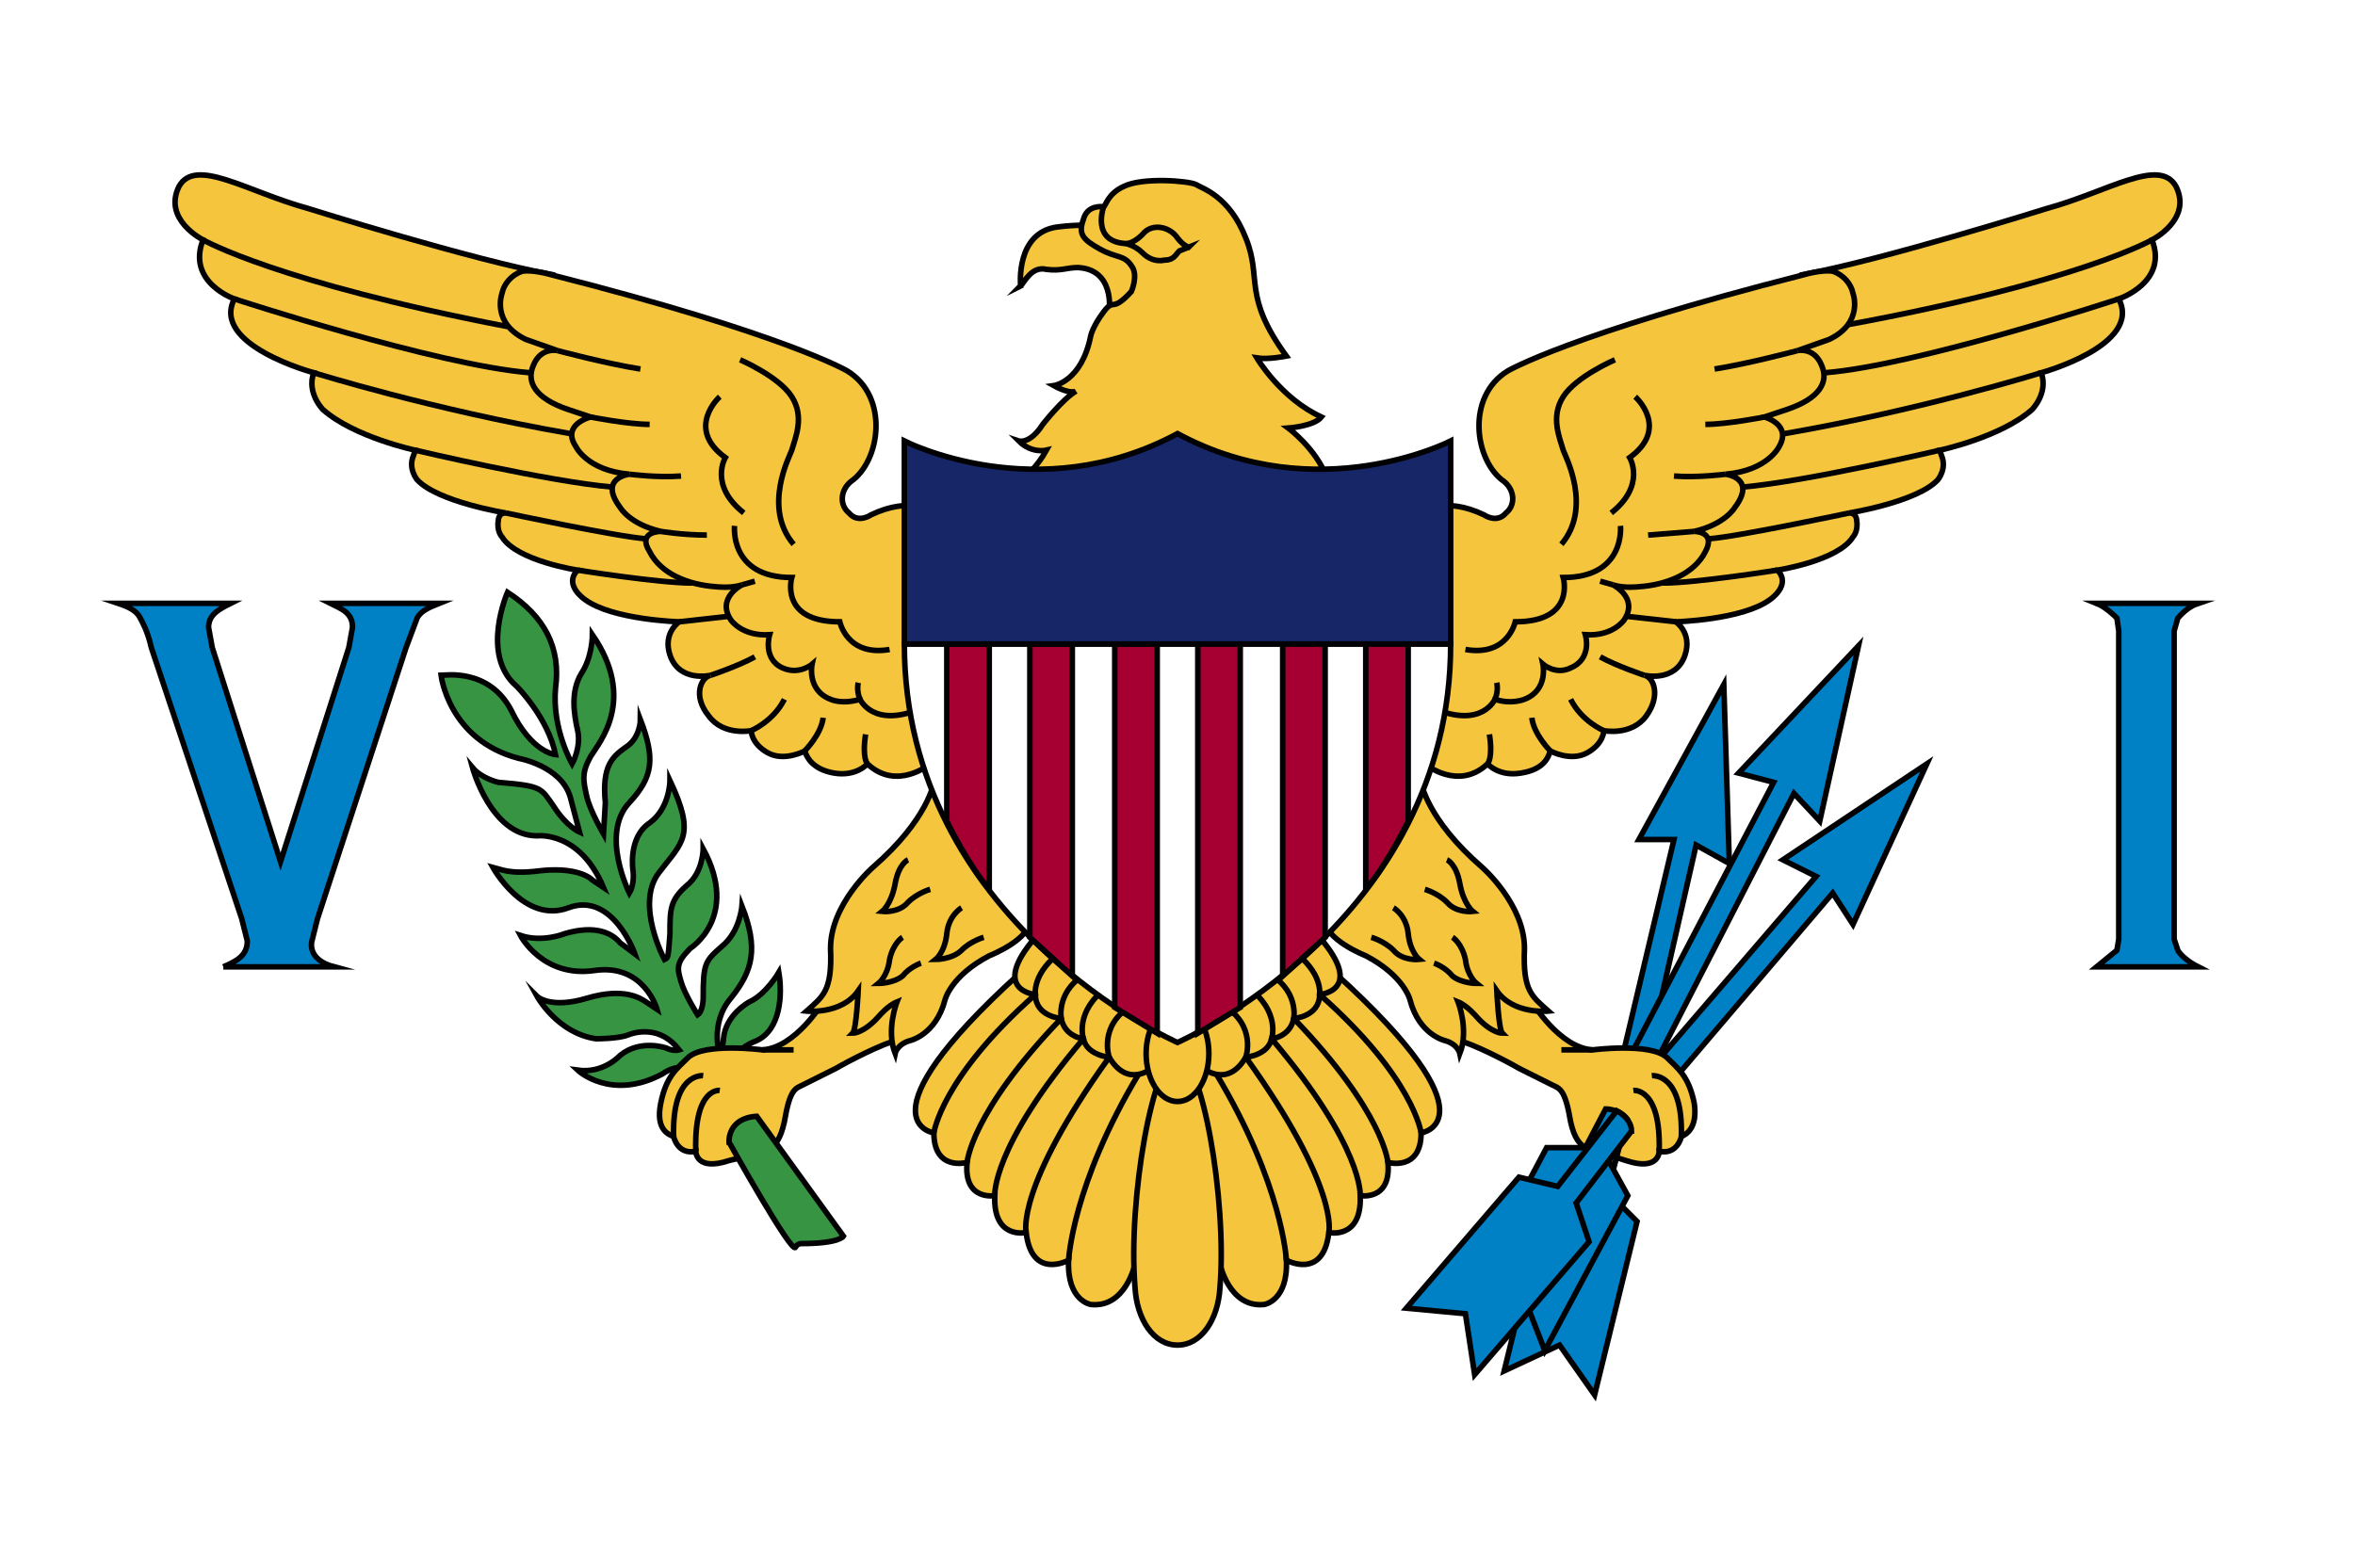 <svg version="1" xmlns="http://www.w3.org/2000/svg" width="1276" height="850" viewBox="1488 992 1276 850">
  <path fill="#FFF" d="M1488 992h1276v850H1488z"/>
  <path fill="#369443" stroke="#010002" stroke-width="3" stroke-miterlimit="10" d="M1886 1568s-1-7 12-12c13-6 14-25 12-37 0 0-7 12-16 16 0 0-13 7-14 20l-1 9c-1 2-7-17 5-31 12-15 15-27 6-50 0 0-1 14-11 22-9 8-10 9-10 28 0 0 0 7-3 9 0 0-7-11-9-18s-3-10 5-18c0 0 27-17 7-54 0 0 0 13-9 20-9 8-9 13-9 26-1 14-1 13-3 14 0 0-16-30-3-47s20-20 6-50c0 0 0 15-11 23-12 8-9 26-9 26s1 7-2 12c0 0-16-32 0-49 13-14 14-24 6-45 0 0 0 10-8 15-7 5-13 10-11 30l-1 17s-7-12-9-20c-2-9-3-13 2-22 5-8 25-31 1-66 0 0 0 12-6 21-6 10-4 22-2 31s-3 18-3 18-11-19-9-41c3-22-6-39-26-52 0 0-15 34 5 51 0 0 17 17 21 37 0 0-13-1-24-24-12-23-36-19-38-19 0 0 4 35 42 45 0 0 23 4 28 21l5 19s-7-3-14-14c-7-10-6-11-30-13 0 0-9-2-14-8 0 0 10 37 35 37 0 0 23-3 36 28l-6-4c-3-3-12-7-29-5-16 2-21-1-25-2 0 0 17 31 41 22s36 25 36 25l-8-6c-4-5-13-10-30-5 0 0-12 5-24 1 0 0 12 23 40 19 27-4 34 21 34 21l-6-4c-3-2-12-8-32-2s-27-1-27-1 11 20 32 23c0 0 12 0 17-2s18-5 28 8c0 0-3 1-7-1 0 0-14-5-25 4 0 0-9 10-23 8 0 0 18 17 46 2 0 0 9-7 16-1 7 5 23-5 23-5z"/>
  <path fill="#F4C53D" stroke="#010002" stroke-width="3" stroke-miterlimit="10" d="M2041 1147s-3-29 20-32c24-3 36 2 36 2l11 21-4 15-15 7s3-22-17-23c-6 0-9 2-17 1-8-2-12 7-14 9z"/>
  <path fill="#F4C53D" stroke="#010002" stroke-width="3" stroke-miterlimit="10" d="M2204 1218c-4 5-18 6-18 6s15 11 21 27c6 15-164 0-164 0s7-6 12-15c0 0-8 2-15-5 0 0 6 2 13-9 0 0 11-14 18-18 0 0-3 2-12-3 0 0 15-2 20-27 0 0 1-5 7-13s4 1 15-11c0 0 4-9 0-14-4-6-8-4-17-9s-12-8-9-16c2-8 10-7 11-7s2-7 11-11c10-5 35-3 39-1 3 2 18 6 27 29 9 22-2 31 22 64 0 0-10 2-16 1 0 0 13 22 35 32z"/>
  <path fill="none" stroke="#010002" stroke-width="3" stroke-miterlimit="10" d="M2098 1124c-19-1-12-20-12-20"/>
  <path fill="#F4C53D" stroke="#010002" stroke-width="3" stroke-miterlimit="10" d="M2132 1126s-3-1-6-5c-4-6-13-8-18-3 0 0-5 6-10 6 0 0 5 1 9 5 3 3 7 5 12 4 5 0 6-3 8-5l5-2z"/>
  <path fill="#F4C53D" stroke="#010002" stroke-width="3" d="M2260 1406s18 15 34 0c0 0 6 7 18 5 13-2 15-9 16-12 0 0 11 6 20 1s9-12 9-12 15 3 23-8 4-21-1-22c0 0 17 4 22-11 4-12-5-18-5-18s36-1 51-12c0 0 12-8 4-16 0 0 33-5 41-18 0 0 3-3 2-9 0 0 0-4-4-4 0 0 37-6 48-18 0 0 5-6 2-13l-1-3s33-7 50-22c0 0 9-9 5-20 0 0 55-15 42-40 0 0 27-9 18-32 0 0 22-11 13-29-9-16-37 3-70 12 0 0-89 28-133 36l-124 185-73 28-7 52z"/>
  <path fill="#F4C53D" stroke="#010002" stroke-width="3" d="M2259 1269s12-8 33 2c0 0 7 5 12-1 5-4 5-12-1-17-16-11-21-46 2-60 0 0 34-20 160-52 0 0 10-3 16-2 6 2 10 7 11 12 0 0 6 16-13 25l-17 6s9-2 13 8c4 9-1 18-19 24l-12 4s15 4 8 16c0 0-6 13-29 15 0 0 17 2 5 18 0 0-5 9-22 13 0 0 12 0 6 11-6 12-21 18-36 19 0 0-8 1-14-1 0 0 14 7 6 19 0 0-6 9-21 8 0 0 4 13-8 18-8 4-15-2-15-2s3 14-10 19c0 0-7 3-16 0 0 0-7 16-33 5s-6-107-6-107z"/>
  <path fill="none" stroke="#010002" stroke-width="3" d="M2654 1122s-40 23-165 46"/>
  <path fill="#F4C53D" stroke="#010002" stroke-width="3" d="M1934 1535s-15 25-33 26c0 0-31-4-40 4-6 6-12 10-15 25s5 17 7 18c0 0 2 10 12 8 0 0 0 11 18 5 19-5 26-3 30-21 3-18 6-18 10-20l18-9c5-3 26-14 33-15 7 0 6-24 6-24h-18l-9-13-19 16z"/>
  <path fill="none" stroke="#010002" stroke-width="3" d="M2636 1154s-109 36-159 40M2594 1194s-64 20-139 33M2539 1236s-72 17-107 20"/>
  <path fill="none" stroke="#010002" stroke-width="3" stroke-miterlimit="10" d="M2490 1270s-61 13-76 14"/>
  <path fill="#0081C6" stroke="#010002" stroke-width="3" stroke-miterlimit="10" d="M2422 1363l3 97-18-10-28 123-12-8 28-118h-19z"/>
  <path fill="none" stroke="#010002" stroke-width="3" stroke-miterlimit="10" d="M2451 1301s-44 7-62 7M2396 1329l-27-3M2379 1358s-15-5-24-10M2357 1388s-12-5-18-17M2328 1399s-9-9-10-18"/>
  <path fill="#0081C6" stroke="#010002" stroke-width="3" stroke-miterlimit="10" d="M2532 1406l-40 87-11-17-86 101-9-10 86-100-18-9z"/>
  <path fill="none" stroke="#010002" stroke-width="3" stroke-miterlimit="10" d="M2294 1406s3-3 1-16"/>
  <path fill="#0081C6" stroke="#010002" stroke-width="3" stroke-miterlimit="10" d="M2495 1342l-21 95-14-15-76 148-12-7 77-147-19-5z"/>
  <path fill="none" stroke="#010002" stroke-width="3" stroke-miterlimit="10" d="M2298 1371s2-4 1-9"/>
  <path fill="#F4C53D" stroke="#010002" stroke-width="3" d="M1992 1406s-18 15-34 0c0 0-6 7-18 5s-15-9-16-12c0 0-11 6-20 1s-9-12-9-12-15 3-23-8c-9-11-4-21 1-22 0 0-17 4-22-11-4-12 5-18 5-18s-36-1-51-12c0 0-12-8-4-16 0 0-33-5-41-18 0 0-3-3-2-9 0 0 0-4 4-4 0 0-37-6-48-18 0 0-5-6-2-13l1-3s-33-7-50-22c0 0-9-9-5-20 0 0-56-15-43-40 0 0-26-9-17-32 0 0-22-11-13-29 9-16 37 3 70 12 0 0 89 28 133 36l124 185 73 28 7 52z"/>
  <path fill="none" stroke="#010002" stroke-width="3" stroke-miterlimit="10" d="M2363 1187s-21 9-28 20-2 22 0 29c1 3 16 31-1 51"/>
  <path fill="#F4C53D" stroke="#010002" stroke-width="3" d="M1993 1269s-12-8-33 2c0 0-7 5-12-1-5-4-5-12 1-17 16-11 21-46-2-60 0 0-34-20-160-52 0 0-10-3-16-2-6 2-10 7-11 12 0 0-6 16 13 25l17 6s-9-2-13 8c-4 9 1 18 19 24l12 4s-16 4-8 16c0 0 6 13 29 15 0 0-17 2-5 18 0 0 5 9 22 13 0 0-13 0-6 11 6 12 21 18 36 19 0 0 8 1 14-1 0 0-14 7-6 19 0 0 6 9 21 8 0 0-4 13 7 18 9 4 16-2 16-2s-3 14 10 19c0 0 6 3 16 0 0 0 7 16 33 5 25-11 6-107 6-107z"/>
  <path fill="none" stroke="#010002" stroke-width="3" stroke-miterlimit="10" d="M2362 1309l-7-2M2406 1280l-25 2M2423 1249s-15 2-28 1M2444 1218s-20 4-32 4M2462 1182s-26 7-45 10M2374 1207s19 17-3 33c0 0 9 15-10 30"/>
  <path fill="#F4C53D" stroke="#010002" stroke-width="3" d="M1994 1416s-3 20-33 46c0 0-23 20-23 44 1 23-4 26-13 34 0 0 19 2 28-11 0 0-1 21-3 23 0 0 6 0 14-9 0 0 5-6 10-8 0 0-6 15-1 28 0 0 1-5 8-7 0 0 14-3 19-22 0 0 3-13 24-24 0 0 23-9 22-20s-52-74-52-74z"/>
  <path fill="none" stroke="#010002" stroke-width="3" stroke-miterlimit="10" d="M2366 1277s3 28-31 28c0 0 7 24-26 24 0 0-4 19-27 15"/>
  <path fill="#F4C53D" stroke="#010002" stroke-width="3" d="M2318 1535s15 25 33 26c0 0 31-4 40 4 6 6 12 10 15 25 2 14-5 17-7 18 0 0-2 10-12 8 0 0 0 11-18 5s-26-3-30-21c-3-18-6-18-10-20l-18-9c-5-3-26-14-33-15-7 0-6-24-6-24h18l9-13 19 16z"/>
  <path fill="#F4C53D" stroke="#010002" stroke-width="3" d="M2258 1416s3 20 33 46c0 0 23 20 23 44-1 23 4 26 13 34 0 0-19 2-28-11 0 0 1 21 3 23 0 0-6 0-14-9 0 0-5-6-10-8 0 0 6 15 1 28 0 0-1-5-8-7 0 0-14-3-19-22 0 0-3-13-24-24 0 0-23-9-22-20 0-12 52-74 52-74z"/>
  <path fill="none" stroke="#010002" stroke-width="3" d="M2334 1561h17"/>
  <path fill="none" stroke="#010002" stroke-width="3" stroke-miterlimit="10" d="M2383 1575s17-2 16 33M2373 1583s15-2 14 33"/>
  <path fill="none" stroke="#010002" stroke-width="3" d="M2231 1500s7 2 12 7c5 6 14 5 14 5s-5-4-6-14-8-14-8-14M2260 1474s7 2 12 7c5 6 14 5 14 5s-5-4-7-15-7-13-7-13M2265 1514s6 2 10 7c5 4 13 4 13 4s-5-4-6-13c-2-9-7-12-7-12"/>
  <path fill="#F4C53D" stroke="#010002" stroke-width="3" stroke-miterlimit="10" d="M2149 1677s5 24 24 22c0 0 13-2 12-24 0 0 20 11 23-15 0 0 18 4 17-20 0 0 17 3 15-18 0 0 18 5 18-16 0 0 42-6-46-86l-77 46 14 111z"/>
  <path fill="#F4C53D" stroke="#010002" stroke-width="3" d="M2140 1571s13 11 23-6c0 0 12-1 14-10 0 0 10-1 12-11 0 0 14-1 14-13 0 0 25-2 0-31s-68 48-68 48l5 23z"/>
  <path fill="none" stroke="#010002" stroke-width="3" stroke-miterlimit="10" d="M2185 1675s-2-41-38-101M2208 1660s6-24-45-95c0 0 6-17-12-28M2225 1640s2-26-48-85c0 0 5-15-13-28M2240 1622s-2-27-51-78c0 0 3-16-15-25M2258 1606s-4-30-55-75c0 0 2-12-15-24"/>
  <path fill="#F4C53D" stroke="#010002" stroke-width="3" stroke-miterlimit="10" d="M2103 1677s-5 24-24 22c0 0-13-2-12-24 0 0-20 11-23-15 0 0-18 4-17-20 0 0-17 3-15-18 0 0-18 5-18-16 0 0-42-6 46-86l77 46-14 111z"/>
  <path fill="#F4C53D" stroke="#010002" stroke-width="3" d="M2112 1571s-13 11-23-6c0 0-12-1-14-10 0 0-10-1-12-11 0 0-14-1-14-13 0 0-25-2 0-31s68 48 68 48l-5 23z"/>
  <path fill="none" stroke="#010002" stroke-width="3" stroke-miterlimit="10" d="M2067 1675s2-41 38-101M2044 1660s-6-24 45-95c0 0-6-17 12-28"/>
  <path fill="#F4C53D" stroke="#010002" stroke-width="3" d="M2126 1564c13 0 27 78 23 126-1 17-10 31-23 31s-22-14-23-31c-4-48 10-126 23-126"/>
  <path fill="none" stroke="#010002" stroke-width="3" stroke-miterlimit="10" d="M2027 1640s-2-26 48-85c0 0-5-15 13-28M2012 1622s2-27 51-78c0 0-3-16 15-25"/>
  <ellipse fill="#F4C53D" stroke="#010002" stroke-width="3" cx="2126" cy="1563" rx="17" ry="26"/>
  <path fill="none" stroke="#010002" stroke-width="3" stroke-miterlimit="10" d="M1994 1606s4-30 55-75c0 0-2-12 15-24"/>
  <path fill="#FFF" stroke="#010002" stroke-width="3" d="M2126 1557s148-65 148-216h-296c0 151 148 216 148 216z"/>
  <path fill="none" stroke="#010002" stroke-width="3" stroke-miterlimit="10" d="M2046 1341h23M2001 1341h23M2092 1341h23"/>
  <path fill="#A60032" stroke="#010002" stroke-width="3" d="M2001 1341v96s11 23 23 37v-133h-23zM2046 1341v159l23 21v-180h-23zM2092 1341v197l23 14v-211h-23z"/>
  <path fill="none" stroke="#010002" stroke-width="3" d="M2001 1341h23M2046 1341h23M2092 1341h23"/>
  <path fill="#A60032" stroke="#010002" stroke-width="3" d="M2251 1341v96s-11 23-23 37v-133h23zM2206 1341v159l-23 21v-180h23zM2160 1341v197l-23 14v-211h23z"/>
  <path fill="none" d="M2282 1704l-14 16M2251 1702l38 35"/>
  <path fill="#0081C6" stroke="#010002" stroke-width="3" stroke-miterlimit="10" d="M2365 1615l-6 23 16 16-23 94-19-27-30 14 23-94 20-6 6-23s6-3 13 3z"/>
  <path fill="#0081C6" stroke="#010002" stroke-width="3" stroke-miterlimit="10" d="M2370 1599l-11 21 11 20-45 84-12-31-32 6 45-85h21l11-21s8 0 12 6z"/>
  <path fill="#0081C6" stroke="#010002" stroke-width="3" stroke-miterlimit="10" d="M2372 1605l-30 39 7 21-62 72-5-33-32-3 61-71 21 5 32-41s8 4 8 11z"/>
  <path fill="none" stroke="#010002" stroke-width="3" d="M1598 1122s40 23 165 47M1615 1154s110 36 160 40M1658 1194s64 20 139 33M1713 1236s72 17 107 20"/>
  <path fill="none" stroke="#010002" stroke-width="3" stroke-miterlimit="10" d="M1762 1270s61 13 76 14M1801 1301s44 7 62 7M1856 1329l27-3M1873 1358s15-5 24-10M1895 1388s12-5 18-17M1924 1399s9-9 10-18M1958 1406s-3-3-1-16M1954 1371s-2-4-1-9M1889 1187s21 9 28 20 2 22 0 29c-1 3-16 31 1 51M1890 1309l7-2M1846 1280s12 2 25 2M1829 1249s15 2 28 1"/>
  <path fill="#369443" stroke="#010002" stroke-width="3" stroke-miterlimit="10" d="M1883 1611s-1-13 15-14l47 65s-2 4-23 4c0 0-2 0-3 2-2 4-36-57-36-57z"/>
  <path fill="none" stroke="#010002" stroke-width="3" stroke-miterlimit="10" d="M1808 1218s20 4 32 4M1790 1182s26 7 45 10M1878 1207s-19 17 3 33c0 0-9 15 10 30M1886 1277s-3 28 31 28c0 0-7 24 26 24 0 0 4 19 27 15"/>
  <path fill="none" stroke="#010002" stroke-width="3" d="M1918 1561h-17"/>
  <path fill="none" stroke="#010002" stroke-width="3" stroke-miterlimit="10" d="M1869 1575s-17-2-16 33M1878 1583s-14-2-13 33"/>
  <path fill="none" stroke="#010002" stroke-width="3" d="M2021 1500s-7 2-12 7-14 5-14 5 5-4 6-14 8-14 8-14M1992 1474s-7 2-12 7c-5 6-14 5-14 5s5-4 7-15 7-13 7-13M1987 1514s-6 2-10 7c-5 4-13 4-13 4s5-4 6-13c2-9 7-12 7-12"/>
  <path fill="#162667" stroke="#010002" stroke-width="3" stroke-miterlimit="10" d="M2274 1231s-72 37-148-4c-76 41-148 4-148 4v110h296v-110z"/>
  <path fill="#0081C6" stroke="#010002" stroke-width="3" stroke-miterlimit="10" d="M1609 1516c7-3 13-6 13-14l-3-12-49-147c-2-9-5-14-6-16-2-4-6-6-12-8h61c-6 3-12 6-12 13l2 11 37 116 37-116 2-11c0-8-6-10-12-13h59c-5 2-10 4-12 8l-6 16-48 147-3 12s-3 10 12 14h-60zM2636 1501v-167l-1-7c-1-1-6-6-11-8h55c-6 2-10 7-11 8l-2 7v167l2 6c1 2 5 6 11 9h-55l11-9 1-6z"/>
</svg>
